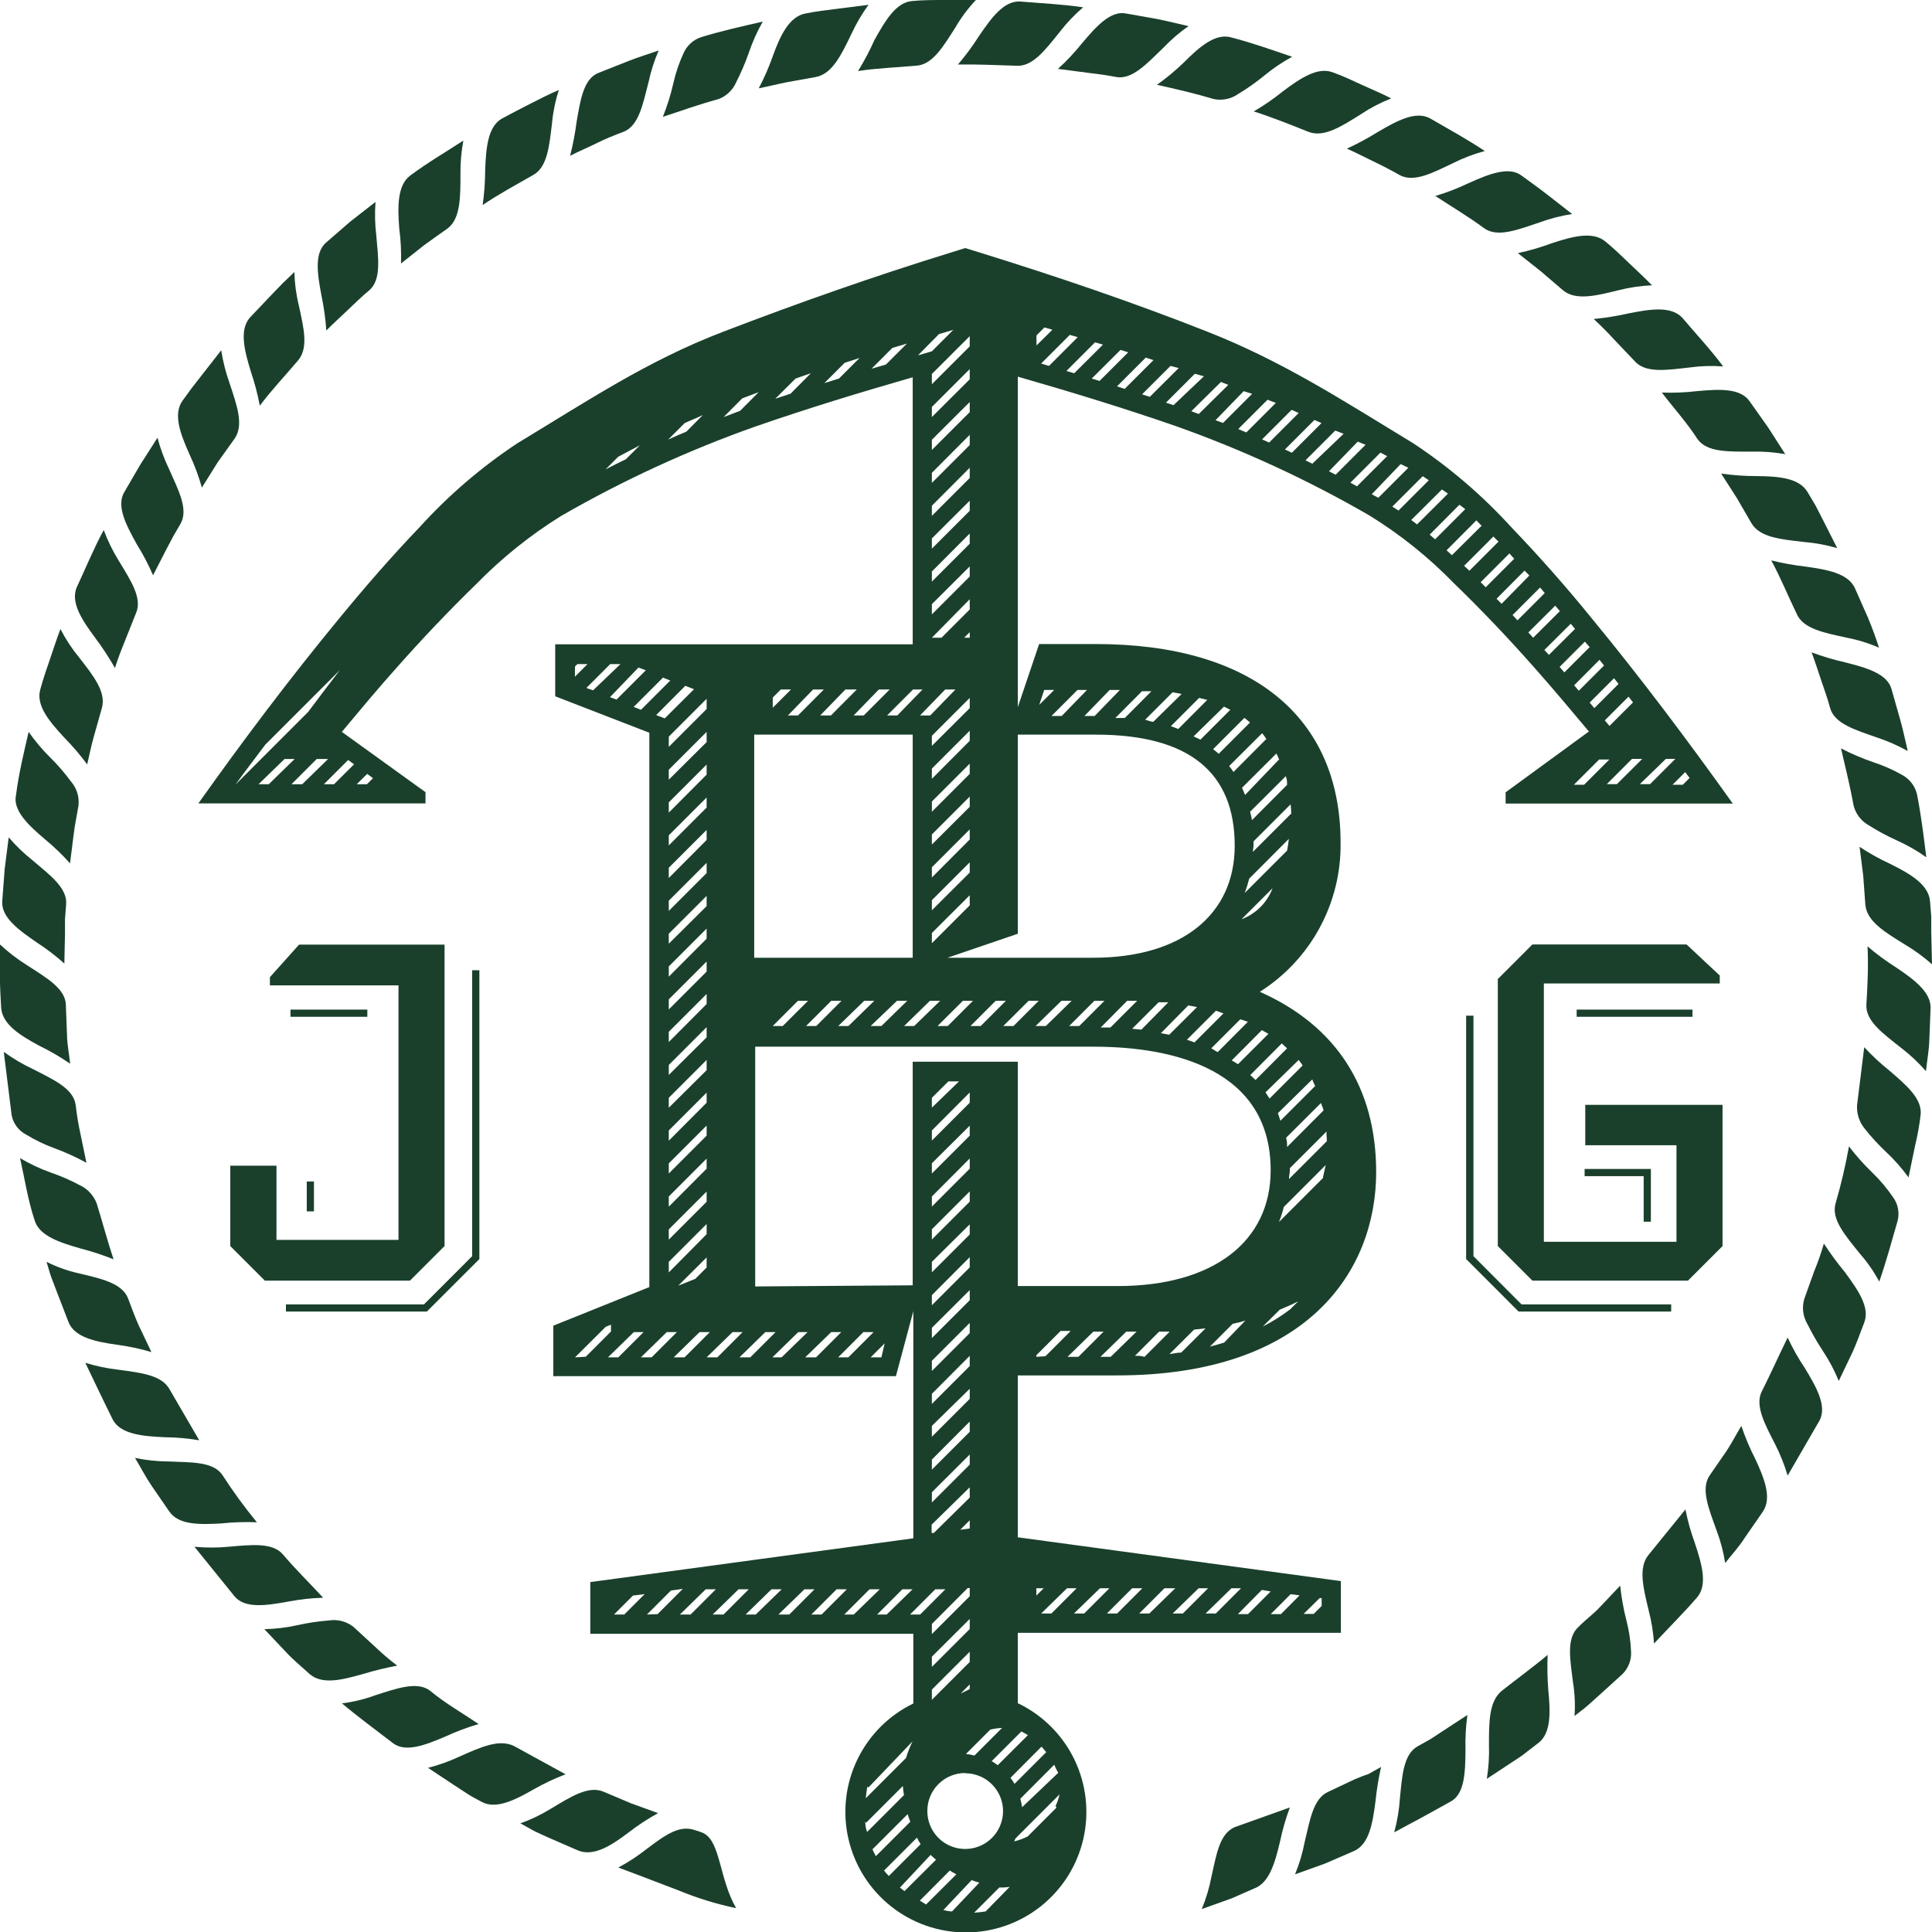 <svg width="152" height="152" viewBox="0 0 152 152" fill="none" xmlns="http://www.w3.org/2000/svg">
<g clip-path="url(#clip0)">
<path d="M9.044 52.556C9.273 51.822 9.551 51.107 9.838 50.402L10.692 48.258C11.228 47.076 10.285 45.667 9.332 44.098C8.863 43.338 8.47 42.533 8.161 41.696C7.367 43.165 6.731 44.723 6.026 46.232C5.54 47.434 6.483 48.824 7.505 50.203C8.067 50.955 8.581 51.741 9.044 52.556Z" fill="#1A402B"/>
<path d="M6.86 60.141C7.039 59.396 7.178 58.642 7.396 57.897L8.021 55.683C8.359 54.432 7.346 53.162 6.215 51.712C5.65 51.026 5.161 50.28 4.755 49.489C4.448 50.273 4.209 51.067 3.931 51.861C3.653 52.656 3.385 53.44 3.167 54.254C2.819 55.495 3.872 56.756 5.063 58.036C5.71 58.695 6.311 59.398 6.86 60.141Z" fill="#1A402B"/>
<path d="M15.884 38.36L17.125 36.374L18.465 34.498C19.2 33.426 18.634 31.877 18.058 30.14C17.761 29.301 17.542 28.437 17.403 27.559L15.854 29.544L15.08 30.537L14.355 31.53C13.611 32.582 14.177 34.111 14.901 35.729C15.299 36.578 15.628 37.458 15.884 38.36Z" fill="#1A402B"/>
<path d="M12.042 45.26L13.095 43.205L13.621 42.212L14.196 41.219C14.852 40.087 14.038 38.568 13.313 36.93C12.927 36.131 12.618 35.297 12.39 34.438L11.04 36.553L9.779 38.717C9.123 39.829 9.938 41.328 10.771 42.837C11.255 43.612 11.68 44.421 12.042 45.26Z" fill="#1A402B"/>
<path d="M3.524 66.018C4.233 66.603 4.897 67.24 5.51 67.924L5.798 65.631C5.887 64.876 6.056 64.122 6.175 63.367C6.212 63.031 6.179 62.691 6.078 62.368C5.977 62.045 5.811 61.746 5.589 61.491C5.099 60.825 4.558 60.197 3.971 59.615C3.337 58.991 2.762 58.31 2.253 57.58C1.876 59.218 1.479 60.836 1.261 62.543C0.993 63.734 2.184 64.886 3.524 66.018Z" fill="#1A402B"/>
<path d="M3.097 82.279C3.94 82.686 4.75 83.157 5.52 83.689C5.44 82.924 5.281 82.17 5.271 81.396L5.182 79.092C5.182 77.792 3.653 76.928 2.105 75.926C1.353 75.454 0.649 74.912 -0 74.307C-0.089 75.975 -0 77.643 0.089 79.271C0.179 80.601 1.578 81.455 3.097 82.279Z" fill="#1A402B"/>
<path d="M2.065 89.268C2.768 89.7 3.513 90.059 4.289 90.34C5.153 90.658 5.993 91.04 6.8 91.482L6.334 89.228C6.169 88.478 6.043 87.719 5.957 86.955C5.798 85.664 4.269 84.969 2.641 84.135C1.817 83.753 1.032 83.29 0.298 82.756L0.913 87.719C0.973 88.049 1.108 88.36 1.308 88.629C1.508 88.897 1.767 89.116 2.065 89.268Z" fill="#1A402B"/>
<path d="M2.879 74.139C3.65 74.636 4.381 75.194 5.063 75.806L5.113 73.463V72.312L5.202 71.16C5.321 69.86 3.912 68.837 2.552 67.676C1.873 67.139 1.248 66.537 0.685 65.879L0.368 68.361L0.179 70.862C0.06 72.153 1.45 73.156 2.879 74.139Z" fill="#1A402B"/>
<path d="M57.927 6.453C58.311 5.702 58.643 4.926 58.92 4.13C59.205 3.286 59.571 2.472 60.012 1.698C58.384 2.075 56.746 2.432 55.148 2.929C54.836 3.033 54.551 3.204 54.311 3.428C54.072 3.652 53.883 3.925 53.758 4.229C53.415 4.977 53.152 5.759 52.973 6.562C52.769 7.46 52.494 8.339 52.149 9.193C53.609 8.706 55.048 8.2 56.537 7.793C56.847 7.675 57.13 7.495 57.369 7.265C57.608 7.035 57.798 6.758 57.927 6.453Z" fill="#1A402B"/>
<path d="M20.441 31.917C21.364 30.686 22.427 29.564 23.419 28.393C24.303 27.4 23.896 25.811 23.509 24.024C23.298 23.166 23.182 22.287 23.161 21.404L22.258 22.267L21.384 23.171L19.657 24.988C18.813 25.98 19.23 27.579 19.736 29.236C20.034 30.112 20.269 31.008 20.441 31.917Z" fill="#1A402B"/>
<path d="M49.042 10.374C50.263 9.908 50.571 8.21 51.027 6.453C51.209 5.601 51.475 4.77 51.822 3.971C51.037 4.249 50.233 4.487 49.459 4.795L47.126 5.718C45.915 6.155 45.667 7.853 45.369 9.56C45.251 10.47 45.079 11.372 44.852 12.26C45.528 11.903 46.242 11.615 46.937 11.268C47.632 10.92 48.327 10.642 49.042 10.374Z" fill="#1A402B"/>
<path d="M61.938 6.463L64.201 6.056C65.482 5.798 66.187 4.328 66.981 2.68C67.354 1.87 67.806 1.098 68.331 0.377L65.849 0.695C65.016 0.794 64.192 0.893 63.367 1.062C62.097 1.3 61.382 2.79 60.796 4.428C60.491 5.294 60.123 6.137 59.694 6.949C60.439 6.8 61.184 6.612 61.938 6.463Z" fill="#1A402B"/>
<path d="M25.673 26C26.219 25.454 26.785 24.938 27.341 24.412C27.897 23.886 28.443 23.34 29.038 22.853C30.031 22.009 29.753 20.292 29.604 18.515C29.497 17.642 29.477 16.761 29.545 15.884L27.559 17.433L25.683 19.061C24.69 19.885 24.978 21.582 25.296 23.28C25.484 24.177 25.61 25.086 25.673 26Z" fill="#1A402B"/>
<path d="M72.054 5.172C73.354 5.113 74.198 3.683 75.181 2.134C75.63 1.364 76.167 0.648 76.779 0C75.945 0 75.111 0 74.277 0C73.444 0 72.61 0 71.776 0.079C70.485 0.179 69.651 1.628 68.797 3.147C68.423 3.989 67.992 4.805 67.507 5.589C68.986 5.361 70.485 5.311 72.054 5.172Z" fill="#1A402B"/>
<path d="M31.55 20.729L33.357 19.299C33.972 18.842 34.608 18.406 35.233 17.959C36.226 17.184 36.226 15.527 36.226 13.71C36.216 12.821 36.292 11.933 36.454 11.059C35.054 11.973 33.605 12.816 32.265 13.819C31.272 14.573 31.272 16.212 31.411 17.969C31.531 18.884 31.578 19.806 31.55 20.729Z" fill="#1A402B"/>
<path d="M43.433 9.669C43.515 8.789 43.694 7.919 43.969 7.078C43.194 7.406 42.45 7.793 41.705 8.17C40.961 8.548 40.216 8.935 39.482 9.332C38.37 9.977 38.241 11.645 38.171 13.363C38.17 14.289 38.104 15.215 37.973 16.132C39.243 15.269 40.593 14.544 41.944 13.77C43.066 13.154 43.214 11.496 43.433 9.669Z" fill="#1A402B"/>
<path d="M37.655 135.639C36.384 134.776 35.044 134.021 33.862 133.038C32.87 132.244 31.242 132.82 29.494 133.386C28.658 133.694 27.788 133.903 26.903 134.011C28.184 135.093 29.534 136.076 30.874 137.109C31.867 137.923 33.465 137.297 35.084 136.602C35.916 136.218 36.775 135.897 37.655 135.639Z" fill="#1A402B"/>
<path d="M31.252 131.043C30.64 130.582 30.056 130.085 29.504 129.554L27.797 127.985C27.53 127.777 27.223 127.625 26.895 127.54C26.567 127.455 26.225 127.437 25.891 127.489C25.059 127.552 24.233 127.675 23.419 127.856C22.558 128.049 21.68 128.155 20.798 128.174L22.515 129.991C23.081 130.606 23.736 131.132 24.352 131.698C25.345 132.572 26.923 132.165 28.571 131.698C29.453 131.433 30.347 131.215 31.252 131.043Z" fill="#1A402B"/>
<path d="M25.424 125.702C24.381 124.57 23.28 123.498 22.287 122.327C21.473 121.334 19.805 121.533 17.978 121.691C17.087 121.775 16.189 121.775 15.298 121.691L18.455 125.593C19.279 126.586 20.996 126.308 22.704 126C23.601 125.828 24.511 125.729 25.424 125.702Z" fill="#1A402B"/>
<path d="M55.375 144.237C55.151 144.135 54.919 144.052 54.681 143.988C53.449 143.552 52.347 144.366 50.888 145.458C50.187 146.016 49.436 146.508 48.645 146.927C48.645 146.927 51.295 147.92 53.4 148.734C54.859 149.336 56.371 149.802 57.917 150.124C56.587 147.83 56.696 144.942 55.375 144.237Z" fill="#1A402B"/>
<path d="M22.496 102.621V103.186H33.585L37.715 99.057V76.332H37.149V98.828L33.357 102.621H22.496Z" fill="#1A402B"/>
<path d="M44.495 139.591L40.454 137.377C39.293 136.791 37.834 137.446 36.166 138.191C35.365 138.566 34.531 138.865 33.674 139.084L35.739 140.454L36.791 141.139C37.139 141.368 37.516 141.556 37.883 141.755C39.015 142.38 40.504 141.626 42.013 140.762C42.81 140.311 43.64 139.919 44.495 139.591Z" fill="#1A402B"/>
<path d="M51.772 142.648L49.638 141.874L47.504 140.971C46.312 140.444 44.892 141.368 43.304 142.321C42.558 142.779 41.766 143.159 40.941 143.452L42.033 144.058C42.411 144.247 42.798 144.405 43.175 144.584L45.458 145.577C46.65 146.083 48.01 145.269 49.429 144.187C50.169 143.614 50.953 143.1 51.772 142.648Z" fill="#1A402B"/>
<path d="M18.118 91.71V98.034L20.838 100.754H32.255L34.975 98.034V74.317H23.529L21.235 76.879V77.524H31.352V97.548H21.752V91.71H18.118Z" fill="#1A402B"/>
<path d="M17.422 119.855C18.349 119.756 19.281 119.726 20.212 119.765C19.238 118.581 18.333 117.341 17.502 116.053C16.777 114.97 15.02 115.06 13.233 114.98C12.356 114.974 11.481 114.881 10.622 114.702C11.049 115.417 11.436 116.162 11.903 116.857L13.322 118.922C14.057 119.984 15.705 119.954 17.422 119.855Z" fill="#1A402B"/>
<path d="M15.675 113.313L13.362 109.342C12.757 108.19 11.129 108.011 9.322 107.763C8.436 107.665 7.562 107.482 6.711 107.217C7.436 108.726 8.131 110.195 8.895 111.734C9.54 112.846 11.218 112.995 12.945 113.074C13.86 113.082 14.773 113.162 15.675 113.313Z" fill="#1A402B"/>
<path d="M11.913 106.373L10.92 104.288C10.602 103.593 10.354 102.869 10.076 102.154C9.61 100.943 7.942 100.595 6.155 100.169C5.291 99.973 4.454 99.673 3.663 99.275C3.792 99.682 3.891 100.089 4.03 100.476L4.477 101.648L5.381 103.991C5.837 105.192 7.426 105.549 9.203 105.797C10.119 105.922 11.025 106.114 11.913 106.373Z" fill="#1A402B"/>
<path d="M28.899 79.43H22.854V79.996H28.899V79.43Z" fill="#1A402B"/>
<path d="M24.7 92.951H24.134V95.304H24.7V92.951Z" fill="#1A402B"/>
<path d="M8.934 99.076C8.448 97.627 8.051 96.098 7.604 94.669C7.361 94.036 6.88 93.523 6.264 93.239C5.531 92.847 4.767 92.515 3.981 92.246C3.145 91.948 2.34 91.569 1.578 91.115C1.945 92.753 2.194 94.411 2.72 95.999C3.087 97.24 4.705 97.756 6.333 98.223C7.218 98.452 8.086 98.737 8.934 99.076Z" fill="#1A402B"/>
<path d="M129.882 96.118V91.968H124.67V92.534H129.316V96.118H129.882Z" fill="#1A402B"/>
<path d="M115.348 79.906V99.057L119.477 103.187H131.48V102.621H119.706L115.923 98.828V79.906H115.348Z" fill="#1A402B"/>
<path d="M112.549 136.821C112.221 137.019 111.874 137.188 111.556 137.377C110.414 138.002 110.315 139.69 110.136 141.507C110.077 142.403 109.927 143.291 109.689 144.157C111.169 143.373 112.668 142.559 114.097 141.755C115.249 141.169 115.279 139.412 115.298 137.685C115.273 136.762 115.322 135.839 115.447 134.925L113.521 136.185L112.549 136.821Z" fill="#1A402B"/>
<path d="M121.761 130.199C120.579 131.192 119.338 132.085 118.137 133.038C117.144 133.862 117.144 135.491 117.144 137.297C117.174 138.184 117.117 139.072 116.976 139.948L119.07 138.568C119.418 138.34 119.775 138.121 120.063 137.873L121.056 137.109C122.049 136.324 121.979 134.657 121.81 132.939C121.739 132.028 121.723 131.113 121.761 130.199Z" fill="#1A402B"/>
<path d="M127.469 124.749L125.891 126.417C125.375 126.983 124.759 127.41 124.203 127.985C123.21 128.859 123.528 130.537 123.756 132.363C123.898 133.236 123.938 134.122 123.875 135.004C124.203 134.736 124.551 134.498 124.868 134.22L125.801 133.386L127.658 131.698C127.888 131.466 128.066 131.187 128.181 130.881C128.296 130.575 128.344 130.248 128.323 129.921C128.289 129.096 128.166 128.278 127.956 127.479C127.726 126.582 127.564 125.67 127.469 124.749Z" fill="#1A402B"/>
<path d="M95.304 147.672C95.14 148.536 94.887 149.381 94.55 150.193L96.913 149.349L98.65 148.585C99.871 148.158 100.318 146.53 100.715 144.842C100.904 143.944 101.159 143.062 101.479 142.202L97.141 143.75C95.93 144.276 95.701 145.934 95.304 147.672Z" fill="#1A402B"/>
<path d="M135.521 98.034V86.925H124.72V90.102H131.897V97.697H121.463V77.375H135.302V76.749L132.691 74.307H120.56L117.84 77.028V98.034L120.56 100.754H132.801L135.521 98.034Z" fill="#1A402B"/>
<path d="M133.157 79.43H124.044V79.996H133.157V79.43Z" fill="#1A402B"/>
<path d="M106.601 139.978L104.497 140.97C103.305 141.497 103.057 143.234 102.64 144.941C102.475 145.805 102.222 146.65 101.886 147.463L104.239 146.619L106.532 145.626C107.713 145.1 107.991 143.462 108.21 141.765C108.304 140.84 108.454 139.922 108.656 139.015L107.664 139.571C107.306 139.69 106.949 139.829 106.601 139.978Z" fill="#1A402B"/>
<path d="M147.305 92.256C146.64 91.617 146.026 90.926 145.468 90.191C145.197 91.701 144.846 93.196 144.416 94.669C144.048 95.92 145.17 97.19 146.332 98.64C146.922 99.309 147.431 100.046 147.851 100.834C148.397 99.255 148.843 97.627 149.3 96.029C149.378 95.711 149.384 95.379 149.319 95.058C149.254 94.737 149.118 94.435 148.923 94.172C148.449 93.481 147.907 92.839 147.305 92.256Z" fill="#1A402B"/>
<path d="M132.602 118.753L129.703 122.327C128.879 123.319 129.276 124.898 129.703 126.675C129.93 127.536 130.073 128.417 130.13 129.306C131.262 128.085 132.453 126.913 133.545 125.642C134.359 124.65 133.882 123.022 133.336 121.384C133.023 120.527 132.777 119.648 132.602 118.753Z" fill="#1A402B"/>
<path d="M149.16 76.104C148.378 75.608 147.631 75.058 146.927 74.456C147.006 75.985 146.927 77.524 146.837 79.053C146.768 80.353 148.207 81.356 149.617 82.478C150.311 83.012 150.949 83.614 151.523 84.275C151.613 83.441 151.771 82.617 151.791 81.783L151.89 79.271C151.89 78.03 150.58 77.057 149.16 76.104Z" fill="#1A402B"/>
<path d="M79.946 5.172C81.246 5.271 82.249 3.911 83.4 2.482C83.939 1.786 84.548 1.147 85.217 0.576C83.559 0.328 81.891 0.258 80.254 0.119C78.963 0.05 77.98 1.43 77.007 2.859C76.513 3.634 75.966 4.374 75.369 5.073C76.878 5.053 78.427 5.123 79.946 5.172Z" fill="#1A402B"/>
<path d="M137 112.181C136.602 112.836 136.255 113.521 135.828 114.166L134.518 116.062C133.773 117.135 134.448 118.723 135.064 120.44C135.37 121.26 135.593 122.108 135.729 122.972C136.245 122.307 136.821 121.701 137.268 120.986L138.697 118.922C139.412 117.849 138.826 116.34 138.082 114.752C137.657 113.923 137.295 113.064 137 112.181Z" fill="#1A402B"/>
<path d="M143.493 97.836C143.281 98.57 143.029 99.293 142.738 100L141.964 102.154C141.86 102.482 141.826 102.828 141.863 103.17C141.901 103.512 142.01 103.842 142.182 104.14C142.554 104.889 142.972 105.615 143.433 106.314C143.919 107.049 144.331 107.831 144.664 108.647L145.746 106.383C146.094 105.629 146.362 104.825 146.669 104.05C147.136 102.849 146.173 101.489 145.141 100.079C144.549 99.364 143.998 98.614 143.493 97.836Z" fill="#1A402B"/>
<path d="M140.643 105.232C139.968 106.602 139.343 108.011 138.658 109.371C138.012 110.493 138.807 111.972 139.651 113.61C140.056 114.406 140.389 115.236 140.643 116.092L143.155 111.754C143.751 110.612 142.897 109.123 142.003 107.644C141.486 106.877 141.032 106.071 140.643 105.232Z" fill="#1A402B"/>
<path d="M148.654 84.235C147.947 83.67 147.283 83.053 146.669 82.388L146.103 86.955C146.065 87.625 146.281 88.284 146.709 88.802C147.227 89.459 147.795 90.076 148.406 90.648C149.051 91.252 149.636 91.917 150.153 92.633L150.66 90.181C150.857 89.367 151.007 88.541 151.106 87.709C151.245 86.449 149.985 85.376 148.654 84.235Z" fill="#1A402B"/>
<path d="M80.076 134.021V128.462H105.49V124.392L80.076 120.947V108.21H87.889C102.909 108.21 108.27 99.95 108.27 92.217C108.27 85.545 105.113 80.691 99.117 78.03C101.091 76.781 102.713 75.047 103.825 72.992C104.937 70.938 105.504 68.632 105.47 66.296C105.47 56.368 98.451 50.67 86.221 50.67H81.753L80.076 55.634V29.634C84.225 30.825 88.385 32.096 92.455 33.505C97.761 35.383 102.882 37.746 107.754 40.564C110.183 42.063 112.417 43.857 114.405 45.905C116.559 47.989 118.664 50.203 120.699 52.507C122.158 54.145 123.578 55.852 125.008 57.55L118.455 62.335V63.218H136.325C132.781 58.255 129.137 53.39 125.236 48.655C123.25 46.203 121.136 43.81 118.892 41.467C116.607 38.96 114.019 36.746 111.188 34.875C105.49 31.411 100.933 28.442 95.026 26.109C89.12 23.776 83.143 21.751 77.038 19.855L75.936 19.517L74.854 19.855C68.738 21.741 62.822 23.826 56.895 26.099C50.968 28.373 46.431 31.411 40.703 34.875C37.877 36.744 35.296 38.959 33.019 41.467C30.776 43.81 28.701 46.203 26.695 48.645C22.794 53.38 19.151 58.215 15.606 63.208H33.476V62.325L26.894 57.58C28.314 55.882 29.723 54.184 31.183 52.556C33.218 50.253 35.322 48.039 37.477 45.944C39.472 43.904 41.705 42.111 44.128 40.603C49.005 37.791 54.129 35.432 59.436 33.555C63.497 32.145 67.656 30.875 71.806 29.683V50.69H43.681V54.78L51.087 57.649V101.261L43.532 104.298V108.269H70.486L71.856 103.157V121.026L46.441 124.471V128.541H71.856V134.021C69.925 134.957 68.368 136.52 67.441 138.455C66.513 140.39 66.27 142.583 66.75 144.674C67.23 146.765 68.406 148.632 70.084 149.969C71.762 151.306 73.845 152.034 75.99 152.034C78.136 152.034 80.219 151.306 81.897 149.969C83.576 148.632 84.751 146.765 85.231 144.674C85.711 142.583 85.467 140.39 84.54 138.455C83.613 136.52 82.056 134.957 80.125 134.021H80.076ZM103.822 125.732H103.981V126.347L103.356 126.973H102.561L103.822 125.732ZM101.539 125.424L102.244 125.513L100.774 126.993H99.97L101.539 125.424ZM99.97 125.206L98.183 126.993H97.389L99.275 125.087L99.97 125.206ZM97.637 124.957L95.652 126.943H94.848L96.883 124.957H97.637ZM95.046 124.957L93.061 126.943H92.257L94.302 124.957H95.046ZM92.465 124.957L90.42 126.943H89.626L91.611 124.957H92.465ZM89.874 124.957L87.889 126.943H87.085L89.07 124.957H89.874ZM87.283 124.957L85.297 126.943H84.493L86.538 124.957H87.283ZM84.702 124.957L82.716 126.943H81.912L83.947 124.957H84.702ZM81.535 124.957H82.111L81.535 125.533V124.957ZM123.826 61.739L125.812 59.754H126.616L124.63 61.739H123.826ZM132.93 61.203L132.394 61.739H131.589L132.582 60.746L132.93 61.203ZM131.808 59.704L129.822 61.69H129.018L131.063 59.704H131.808ZM127.211 61.69H126.417L128.403 59.704H129.207L127.211 61.69ZM128.482 55.257L126.626 57.113L126.258 56.676L128.125 54.81C128.244 54.969 128.363 55.108 128.482 55.266V55.257ZM127.34 53.807L125.434 55.713L125.067 55.276L126.983 53.36L127.34 53.807ZM125.841 51.911C125.961 52.06 126.08 52.219 126.199 52.358L124.213 54.343L123.846 53.916L125.841 51.911ZM125.057 50.918L123.072 52.904L122.704 52.467L124.69 50.481C124.819 50.63 124.938 50.779 125.087 50.928L125.057 50.918ZM123.916 49.479L121.861 51.524L121.503 51.137L123.578 49.072L123.916 49.479ZM122.724 48.079L120.62 50.174L120.242 49.757L122.357 47.652L122.724 48.079ZM121.533 46.659L119.389 48.804C119.26 48.675 119.13 48.526 119.001 48.387L121.166 46.222L121.533 46.659ZM120.322 45.279L118.138 47.503C118.009 47.364 117.87 47.245 117.741 47.106L119.945 44.892L120.322 45.279ZM119.13 43.959L116.887 46.203L116.49 45.806L118.753 43.542L119.13 43.959ZM117.492 42.212L117.81 42.529L117.899 42.609L115.606 44.902L115.507 44.813L115.189 44.515L117.492 42.212ZM116.589 41.338L114.226 43.681L113.809 43.294L116.152 40.941C116.271 41.07 116.41 41.199 116.539 41.338H116.589ZM115.279 40.057L112.906 42.43L112.479 42.063L114.822 39.71L115.279 40.057ZM113.919 38.836L111.486 41.259L111.03 40.911L113.442 38.509L113.919 38.836ZM111.933 37.466C112.092 37.556 112.241 37.685 112.41 37.784L110.027 40.167L109.54 39.859L111.933 37.466ZM110.801 36.801L108.439 39.164L107.922 38.886L110.196 36.513L110.801 36.801ZM109.133 35.888L106.761 38.261L106.245 37.973L108.607 35.61L109.133 35.888ZM107.436 34.994L105.083 37.347L104.557 37.079L106.82 34.746L107.436 34.994ZM105.708 34.131L103.246 36.484L102.71 36.215L105.053 33.873L105.708 34.131ZM103.971 33.287L101.638 35.62L101.092 35.362L103.415 33.039L103.971 33.287ZM102.174 32.493L99.851 34.816L99.295 34.568L101.618 32.245L102.174 32.493ZM100.377 31.698L98.054 34.022L97.419 33.754L99.722 31.45L100.377 31.698ZM98.511 30.984L96.218 33.277L95.632 33.059L97.846 30.775L98.511 30.984ZM96.059 30.05L96.635 30.279L94.312 32.572L93.726 32.354L96.059 30.05ZM94.719 29.604L92.326 31.877L91.731 31.679L94.004 29.405L94.719 29.604ZM92.733 28.959L90.46 31.222L89.854 31.023L92.088 28.79L92.733 28.959ZM90.748 28.333L88.484 30.596L87.879 30.398L90.142 28.134L90.748 28.333ZM88.762 27.718L86.509 29.971L85.893 29.782L88.157 27.529L88.762 27.718ZM86.777 27.112L84.513 29.366L83.898 29.187L86.151 26.933L86.777 27.112ZM84.791 26.526L82.528 28.79L81.912 28.601L84.166 26.348L84.791 26.526ZM81.545 26.387L82.17 25.762L82.796 25.941L81.545 27.181V26.387ZM18.545 61.699C19.329 60.617 20.094 59.625 20.868 58.592L26.735 52.725C25.911 53.787 25.077 54.909 24.243 56.011L18.555 61.699H18.545ZM21.146 61.699H20.342L22.387 59.714H23.181L21.146 61.699ZM22.933 61.699L24.918 59.714H25.812L23.777 61.699H22.933ZM28.889 60.885L29.346 61.223L28.87 61.699H28.066L28.889 60.885ZM27.39 59.793L27.857 60.131L26.279 61.699H25.484L27.39 59.793ZM49.231 36.136C48.695 36.394 48.169 36.652 47.642 36.93L48.635 35.938C49.201 35.64 49.777 35.322 50.343 35.034L49.231 36.136ZM53.996 33.962C53.51 34.16 53.003 34.379 52.566 34.587L53.867 33.287C54.334 33.069 54.86 32.87 55.297 32.651L53.996 33.962ZM58.225 32.324L56.935 32.81L58.394 31.341L59.685 30.855L58.225 32.324ZM62.196 30.974L60.995 31.371L62.593 29.782L63.794 29.366L62.196 30.974ZM66.008 29.782L64.857 30.14L66.455 28.542L67.627 28.164L66.008 29.782ZM69.701 28.68L68.57 29.008L70.208 27.37L71.349 27.033L69.701 28.68ZM80.354 136.225C80.532 136.31 80.704 136.406 80.87 136.513L78.497 138.876C78.345 138.761 78.186 138.655 78.021 138.558L80.354 136.225ZM76.293 85.952V86.756L73.315 89.735V88.941L76.293 85.952ZM73.315 87.144V86.369L74.615 85.079H75.449L73.315 87.144ZM77.912 136.076C78.214 136.003 78.523 135.96 78.835 135.947L76.661 138.121C76.444 138.057 76.221 138.014 75.995 137.992L77.912 136.076ZM75.579 133.237L76.293 132.522V132.89L75.579 133.237ZM76.293 88.563V89.347L73.315 92.326V91.522L76.293 88.563ZM76.293 91.144V91.948L73.315 94.927V94.133L76.293 91.144ZM76.293 93.736V94.54L73.315 97.518V96.714L76.293 93.736ZM76.293 96.326V97.121L73.315 100.099V99.275L76.293 96.326ZM76.293 98.908V99.712L73.315 102.69V101.896L76.293 98.908ZM76.293 101.499V102.293L73.315 105.271V104.467L76.293 101.499ZM76.293 104.08V104.884L73.315 107.862V107.058L76.293 104.08ZM76.293 106.671V107.475L73.315 110.453V109.659L76.293 106.671ZM76.293 109.262V110.056L73.315 113.035V112.181L76.293 109.262ZM76.293 111.843V112.647L73.315 115.626V114.831L76.293 111.843ZM76.293 114.434V115.229L73.315 118.207V117.403L76.293 114.434ZM76.293 117.015V117.82L73.464 120.609H73.295V119.954L76.293 117.015ZM76.293 119.607V120.252L75.549 120.351L76.293 119.607ZM76.134 124.938H76.293V125.583L73.315 128.561V127.767L76.134 124.938ZM76.293 127.37V128.164L73.315 131.142V130.338L76.293 127.37ZM76.293 129.951V130.755L73.315 133.733V132.929L76.293 129.951ZM75.936 139.511C76.525 139.511 77.101 139.686 77.591 140.013C78.08 140.34 78.462 140.805 78.687 141.35C78.913 141.894 78.972 142.493 78.857 143.07C78.742 143.648 78.458 144.179 78.042 144.595C77.625 145.012 77.095 145.296 76.517 145.41C75.939 145.525 75.34 145.466 74.796 145.241C74.252 145.016 73.787 144.634 73.46 144.144C73.132 143.654 72.958 143.078 72.958 142.489C72.955 142.097 73.03 141.707 73.179 141.344C73.327 140.98 73.546 140.649 73.823 140.371C74.1 140.092 74.429 139.871 74.791 139.72C75.154 139.569 75.543 139.491 75.936 139.491V139.511ZM81.535 106.75V106.621L83.441 104.715H84.235L82.25 106.701L81.535 106.75ZM83.987 106.75L86.022 104.765H86.826L84.841 106.75H83.987ZM87.382 106.75H86.578L88.613 104.765H89.417L87.382 106.75ZM89.209 106.75L91.195 104.765C91.482 104.765 91.75 104.765 92.028 104.765L90.043 106.75C89.775 106.661 89.487 106.661 89.209 106.671V106.75ZM92.932 106.413C92.634 106.413 92.316 106.492 92.008 106.532L93.944 104.606L94.848 104.507L92.932 106.413ZM96.307 105.629C95.94 105.738 95.573 105.847 95.185 105.946L96.982 104.149C97.34 104.08 97.687 103.991 97.975 103.901L96.307 105.629ZM101.509 103.008C100.83 103.526 100.106 103.981 99.345 104.368L100.685 103.038C101.182 102.829 101.678 102.621 102.135 102.382L101.509 103.008ZM104.09 92.673L100.626 96.138C100.777 95.753 100.903 95.358 101.003 94.957L104.299 91.661C104.239 91.929 104.17 92.266 104.09 92.594V92.673ZM104.388 89.784L101.41 92.763C101.41 92.514 101.479 92.296 101.479 92.048C101.479 91.998 101.479 91.959 101.479 91.909L104.368 89.02C104.338 89.228 104.388 89.447 104.388 89.705V89.784ZM104.13 87.362L101.261 90.241C101.261 90.013 101.261 89.745 101.182 89.516L103.931 86.776C103.991 86.985 104.09 87.163 104.13 87.362ZM103.475 85.436L100.735 88.176C100.665 87.978 100.616 87.769 100.536 87.58L103.246 84.92C103.296 85.089 103.385 85.267 103.475 85.446V85.436ZM102.482 83.828L99.881 86.429L99.563 85.942L102.174 83.391C102.288 83.534 102.394 83.683 102.492 83.838L102.482 83.828ZM101.261 82.478L98.779 84.969C98.65 84.831 98.501 84.711 98.362 84.582L100.844 82.091L101.261 82.478ZM99.275 81.048L99.792 81.336L97.399 83.728C97.24 83.62 97.074 83.52 96.903 83.431L99.275 81.048ZM65.403 78.735H66.207L64.221 80.721H63.417L65.403 78.735ZM61.581 80.721H60.796L62.782 78.735H63.576L61.581 80.721ZM67.994 78.735H68.788L66.753 80.721H65.949L67.994 78.735ZM70.575 78.735H71.379L69.344 80.721H68.5L70.575 78.735ZM73.166 78.735H73.97L71.925 80.721H71.131L73.166 78.735ZM76.293 31.629V32.423L73.315 35.401V34.597L76.293 31.629ZM73.315 32.81V32.016L76.293 29.038V29.842L73.315 32.81ZM76.293 34.21V35.014L73.315 37.992V37.198L76.293 34.21ZM76.293 36.801V37.605L73.315 40.584V39.789L76.293 36.801ZM76.293 39.392V40.187L73.315 43.165V42.361L76.293 39.392ZM76.293 41.974V42.778L73.315 45.756V44.962L76.293 41.974ZM76.293 44.565V45.359L73.315 48.337V47.533L76.293 44.565ZM76.293 47.146V47.95L74.07 50.174H73.315L76.293 47.146ZM73.315 71.617V70.823L76.293 67.844V68.649L73.315 71.617ZM76.293 70.436V71.23L73.315 74.208V73.404L76.293 70.436ZM73.315 69.036V68.232L76.293 65.254V66.048L73.315 69.036ZM73.315 66.445V65.651L76.293 62.672V63.476L73.315 66.445ZM73.315 63.864V63.059L76.293 60.081V60.885L73.315 63.864ZM73.315 61.273V60.468L76.293 57.49V58.284L73.315 61.273ZM73.315 58.681V57.887L76.293 54.909V55.713L73.315 58.681ZM75.856 50.174L76.293 49.737V50.174H75.856ZM74.367 54.244H75.171L73.186 56.289H72.382L74.367 54.244ZM75.757 78.735H76.551L74.566 80.721H73.762L75.757 78.735ZM78.338 78.735H79.142L77.157 80.721H76.353L78.338 78.735ZM80.929 78.735H81.724L79.738 80.721H78.934L80.929 78.735ZM83.511 78.735H84.315L82.28 80.721H81.475L83.511 78.735ZM86.102 78.735H86.896L84.91 80.721H84.116L86.102 78.735ZM88.683 78.735H89.05H89.467L87.362 80.84H86.598L88.683 78.735ZM91.155 78.854C91.413 78.854 91.671 78.854 91.919 78.854L89.795 81.008L89.07 80.939L91.155 78.854ZM93.488 79.102L94.173 79.231L91.989 81.406L91.333 81.286L93.488 79.102ZM95.662 79.519C95.88 79.579 96.049 79.668 96.257 79.728L93.974 82.011C93.776 81.942 93.587 81.862 93.379 81.803L95.662 79.519ZM97.578 80.194C97.766 80.264 97.995 80.314 98.174 80.393L95.801 82.775C95.622 82.686 95.473 82.567 95.294 82.478L97.578 80.194ZM97.677 72.322L100.119 69.88C99.91 70.437 99.584 70.944 99.162 71.365C98.741 71.786 98.235 72.112 97.677 72.322ZM101.261 66.921L97.925 70.257C98.067 69.887 98.186 69.509 98.283 69.125L101.4 65.998C101.37 66.308 101.323 66.616 101.261 66.921ZM101.549 64.042L98.571 67.021C98.571 66.852 98.62 66.703 98.62 66.524C98.62 66.346 98.62 66.306 98.62 66.197L101.539 63.278C101.57 63.532 101.587 63.787 101.589 64.042H101.549ZM101.261 61.749L98.491 64.529C98.491 64.31 98.392 64.092 98.352 63.864L101.162 61.064C101.261 61.302 101.261 61.55 101.261 61.749ZM100.616 59.764L97.955 62.543C97.886 62.355 97.796 62.166 97.717 61.977L100.417 59.287C100.516 59.426 100.566 59.625 100.655 59.813L100.616 59.764ZM99.623 58.145L97.042 60.736C96.941 60.573 96.828 60.417 96.704 60.27L99.295 57.689C99.474 57.877 99.553 58.046 99.672 58.195L99.623 58.145ZM98.342 56.845L95.88 59.307C95.751 59.178 95.592 59.069 95.443 58.94L97.905 56.478C98.114 56.646 98.283 56.775 98.392 56.895L98.342 56.845ZM96.784 55.852L94.441 58.195C94.282 58.096 94.073 58.026 93.905 57.937L96.297 55.594C96.486 55.683 96.665 55.773 96.833 55.862L96.784 55.852ZM94.977 55.068L92.703 57.351L92.118 57.133L94.341 54.909C94.6 54.978 94.838 55.018 95.026 55.078L94.977 55.068ZM92.962 54.601L90.738 56.785C90.519 56.785 90.331 56.676 90.093 56.627L92.257 54.462L92.962 54.601ZM90.589 54.383L88.494 56.487H87.75L89.844 54.383H90.589ZM87.303 54.284H88.107L86.121 56.329H85.317L87.303 54.284ZM85.516 54.284L83.53 56.329H82.726L84.771 54.284H85.516ZM82.15 54.284H82.935L81.763 55.455L82.15 54.284ZM80.076 73.463V57.798H86.221C93.567 57.798 97.141 60.776 97.141 66.534C97.141 71.954 92.981 75.35 86.002 75.35H74.546L80.076 73.463ZM76.293 26.447V27.251L73.315 30.229V29.425L76.293 26.447ZM73.881 26.278L74.367 26.139L75.003 25.951L73.315 27.638L72.223 27.956L73.881 26.278ZM72.58 54.244L70.595 56.289H69.791L71.836 54.244H72.58ZM69.999 54.244L67.954 56.289H67.16L69.145 54.244H69.999ZM67.408 54.244L65.373 56.289H64.529L66.515 54.244H67.408ZM64.817 54.244L62.782 56.289H61.988L63.973 54.244H64.817ZM60.796 54.879L61.432 54.244H62.236L60.796 55.683V54.879ZM59.337 57.798H71.806V75.35H59.337V57.798ZM52.616 100.109V99.275L55.594 96.297V97.101L52.616 100.109ZM55.594 98.928V99.722L54.701 100.615L53.361 101.151L55.594 98.928ZM52.616 97.528V96.724L55.594 93.745V94.549L52.616 97.528ZM52.616 94.937V94.133L55.594 91.154V91.948L52.616 94.937ZM52.616 92.326V91.532L55.594 88.553V89.347L52.616 92.326ZM52.616 89.745V88.941L55.594 85.962V86.756L52.616 89.745ZM52.616 87.153V86.369L55.594 83.391V84.195L52.616 87.153ZM52.616 84.572V83.788L55.594 80.81V81.614L52.616 84.572ZM52.616 81.981V81.177L55.594 78.199V78.993L52.616 81.981ZM52.616 79.42V78.626L55.594 75.648V76.442L52.616 79.42ZM52.616 76.839V76.035L55.594 73.056V73.851L52.616 76.839ZM52.616 74.248V73.463L55.594 70.485V71.289L52.616 74.248ZM52.616 71.667V70.862L55.594 67.884V68.688L52.616 71.667ZM52.616 69.076V68.271L55.594 65.293V66.087L52.616 69.076ZM52.616 66.514V65.72L55.594 62.742V63.536L52.616 66.514ZM52.616 63.933V63.129L55.594 60.151V60.945L52.616 63.933ZM52.616 61.342V60.558L55.594 57.58V58.384L52.616 61.342ZM52.616 58.761V57.957L55.594 54.978V55.783L52.616 58.761ZM54.602 54.224L52.298 56.517L51.623 56.259L53.917 53.956L54.602 54.224ZM45.24 52.427L45.429 52.248H46.223L45.23 53.241L45.24 52.427ZM46.133 54.125L48.01 52.248H48.814L46.66 54.313L46.133 54.125ZM47.99 54.849L50.234 52.517L50.809 52.735L48.506 55.038L47.99 54.849ZM50.432 55.842L49.856 55.614L52.16 53.311L52.735 53.539L50.432 55.842ZM45.24 106.79L47.652 104.388L48.069 104.219V104.755L46.084 106.741L45.24 106.79ZM47.831 106.79L49.866 104.805H50.631L48.645 106.79H47.831ZM50.422 106.79L52.457 104.805H53.252L51.266 106.79H50.422ZM53.003 106.79L55.038 104.805H55.843L53.857 106.79H53.003ZM55.594 106.79L57.63 104.805H58.424L56.438 106.79H55.594ZM58.176 106.79L60.211 104.805H61.015L59.029 106.79H58.176ZM60.767 106.79L62.802 104.805H63.536L61.491 106.79H60.767ZM63.348 106.79L65.393 104.805H66.187L64.202 106.79H63.348ZM65.939 106.79L67.924 104.805H68.728L66.743 106.79H65.939ZM69.344 106.79H68.5L69.602 105.688L69.344 106.79ZM59.416 101.211V82.349H86.072C92.396 82.349 99.97 84.175 99.97 92.068C99.97 97.667 95.473 101.181 87.928 101.181H80.076V83.53H71.806V101.122L59.416 101.211ZM49.112 127.022H48.308L49.797 125.533L50.72 125.414L49.112 127.022ZM50.899 127.022L52.785 125.136L53.718 125.007L51.733 126.993L50.899 127.022ZM53.49 127.022L55.525 125.037H56.319L54.334 127.022H53.49ZM56.071 127.022L58.106 125.037H58.91L56.925 127.022H56.071ZM58.662 127.022L60.697 125.037H61.501L59.456 127.022H58.662ZM61.243 127.022L63.288 125.037H64.082L62.097 127.022H61.243ZM63.834 127.022L65.82 125.037H66.624L64.638 127.022H63.834ZM66.425 127.022L68.411 125.037H69.215L67.17 127.022H66.425ZM69.007 127.022L70.992 125.037H71.796L69.761 127.022H69.007ZM71.598 127.022L73.583 125.037H74.377L72.392 127.022H71.598ZM68.322 140.633L71.796 137C71.588 137.421 71.415 137.859 71.28 138.31L68.113 141.477C68.153 141.189 68.173 140.871 68.242 140.563L68.322 140.633ZM68.143 143.403L71.032 140.514C71.046 140.754 71.076 140.993 71.121 141.229L68.222 144.127C68.093 143.83 68.093 143.581 68.063 143.333L68.143 143.403ZM68.907 146.034C68.818 145.855 68.719 145.686 68.639 145.497L71.409 142.728C71.469 142.926 71.538 143.125 71.617 143.323L68.907 146.034ZM69.562 147.155L72.144 144.574C72.228 144.753 72.324 144.925 72.431 145.09L69.93 147.592C69.77 147.436 69.624 147.267 69.493 147.086L69.562 147.155ZM70.803 148.506L73.216 145.934C73.345 146.073 73.504 146.182 73.643 146.312L71.161 148.783C71.012 148.684 70.873 148.555 70.724 148.436L70.803 148.506ZM72.342 149.558L74.725 147.165C74.894 147.274 75.062 147.364 75.241 147.463L72.858 149.836C72.6 149.687 72.471 149.578 72.263 149.488L72.342 149.558ZM74.903 150.382C74.675 150.382 74.437 150.322 74.218 150.273L76.442 147.92C76.641 147.996 76.843 148.063 77.048 148.118L74.903 150.382ZM77.544 150.382C77.245 150.43 76.943 150.463 76.641 150.481L78.626 148.496C78.745 148.496 78.855 148.496 78.974 148.496C79.13 148.489 79.286 148.472 79.44 148.446L77.544 150.382ZM81.942 137.416C82.071 137.555 82.19 137.704 82.309 137.853L79.817 140.345C79.723 140.179 79.617 140.02 79.5 139.869L81.942 137.416ZM83.123 142.211L80.85 144.485C80.512 144.655 80.156 144.785 79.788 144.872L79.897 144.634L83.362 141.169C83.293 141.488 83.186 141.798 83.044 142.092L83.123 142.211ZM83.262 139.471L80.413 142.182C80.383 141.957 80.337 141.735 80.274 141.517L82.945 138.836C82.994 138.985 83.103 139.174 83.183 139.352L83.262 139.471Z" fill="#1A402B"/>
<path d="M125.385 25.097C125.941 25.613 126.487 26.159 127.003 26.725L128.591 28.393C129.445 29.385 131.113 29.117 132.94 28.909C133.811 28.789 134.693 28.762 135.57 28.829C134.578 27.489 133.426 26.268 132.344 24.988C131.46 24.054 129.803 24.322 128.115 24.66C127.215 24.864 126.303 25.01 125.385 25.097Z" fill="#1A402B"/>
<path d="M119.418 19.915L121.225 21.344L122.962 22.833C123.955 23.667 125.543 23.28 127.34 22.833C128.201 22.614 129.083 22.485 129.971 22.446C129.385 21.84 128.77 21.285 128.164 20.699C127.559 20.113 126.963 19.547 126.318 19.011C125.325 18.177 123.756 18.584 122.079 19.14C121.212 19.463 120.323 19.722 119.418 19.915Z" fill="#1A402B"/>
<path d="M105.966 11.695C106.671 12.002 107.346 12.36 108.031 12.687C108.716 13.015 109.411 13.372 110.076 13.75C111.198 14.405 112.697 13.611 114.355 12.816C115.142 12.423 115.967 12.11 116.817 11.883C115.427 10.95 113.957 10.156 112.508 9.312C111.376 8.697 109.887 9.511 108.398 10.384C107.616 10.872 106.803 11.31 105.966 11.695Z" fill="#1A402B"/>
<path d="M98.64 8.766C100.099 9.233 101.529 9.808 102.948 10.374C104.159 10.841 105.539 9.947 107.088 8.974C107.829 8.481 108.622 8.068 109.451 7.743C108.716 7.356 107.932 7.039 107.177 6.691C106.423 6.344 105.658 5.976 104.874 5.698C103.673 5.232 102.303 6.155 100.903 7.207C100.19 7.784 99.433 8.305 98.64 8.766Z" fill="#1A402B"/>
<path d="M83.232 5.42L85.516 5.718C86.28 5.808 87.045 5.907 87.799 6.056C89.07 6.294 90.231 5.003 91.522 3.763C92.125 3.128 92.79 2.556 93.507 2.055C92.693 1.866 91.879 1.668 91.055 1.499L88.593 1.062C87.362 0.814 86.221 2.105 85.109 3.425C84.538 4.139 83.91 4.806 83.232 5.42Z" fill="#1A402B"/>
<path d="M91.025 6.671C92.524 7.009 94.004 7.346 95.493 7.793C95.822 7.861 96.162 7.861 96.492 7.793C96.822 7.725 97.133 7.59 97.409 7.396C98.126 6.968 98.809 6.487 99.454 5.957C100.138 5.39 100.876 4.891 101.658 4.467C100.079 3.931 98.501 3.365 96.883 2.948C95.642 2.581 94.381 3.663 93.12 4.934C92.465 5.563 91.765 6.144 91.025 6.671Z" fill="#1A402B"/>
<path d="M112.926 15.417C114.206 16.261 115.537 17.046 116.768 17.959C117.83 18.713 119.418 18.068 121.116 17.502C121.949 17.197 122.81 16.974 123.687 16.837L121.702 15.288C121.046 14.772 120.352 14.296 119.716 13.819C118.723 13.055 117.115 13.7 115.527 14.415C114.688 14.818 113.818 15.154 112.926 15.417Z" fill="#1A402B"/>
<path d="M149.627 60.955C148.91 60.551 148.155 60.218 147.373 59.962C146.503 59.667 145.657 59.305 144.842 58.88C145.189 60.379 145.557 61.858 145.835 63.387C145.918 63.714 146.068 64.02 146.274 64.286C146.481 64.552 146.74 64.774 147.036 64.936C147.744 65.385 148.484 65.784 149.25 66.127C150.058 66.492 150.829 66.934 151.553 67.447C151.344 65.79 151.146 64.132 150.818 62.484C150.74 62.159 150.593 61.854 150.388 61.59C150.183 61.327 149.923 61.11 149.627 60.955Z" fill="#1A402B"/>
<path d="M148.724 67.974C147.883 67.587 147.073 67.136 146.302 66.624L146.59 68.907L146.758 71.2C146.887 72.501 148.297 73.335 149.846 74.297C150.613 74.75 151.334 75.275 152 75.866L151.941 73.364V72.113L151.841 70.863C151.702 69.582 150.303 68.758 148.724 67.974Z" fill="#1A402B"/>
<path d="M142.529 51.325C142.797 52.04 143.026 52.775 143.274 53.499C143.522 54.224 143.78 54.949 143.979 55.683C144.316 56.944 145.964 57.421 147.682 58.026C148.518 58.303 149.325 58.659 150.094 59.089C149.896 58.274 149.737 57.46 149.508 56.656L148.823 54.244C148.496 52.993 146.838 52.536 145.16 52.109C144.267 51.907 143.388 51.645 142.529 51.325Z" fill="#1A402B"/>
<path d="M133.485 30.775C132.576 30.881 131.66 30.917 130.745 30.884C131.678 32.106 132.731 33.267 133.545 34.538C134.299 35.6 136.017 35.531 137.814 35.531C138.698 35.511 139.583 35.577 140.454 35.729L139.104 33.624L137.655 31.579C136.92 30.507 135.222 30.616 133.485 30.775Z" fill="#1A402B"/>
<path d="M139.353 44.088C140.087 45.438 140.663 46.868 141.338 48.258C141.834 49.469 143.482 49.776 145.309 50.174C146.176 50.341 147.022 50.604 147.831 50.958C147.582 50.164 147.285 49.379 146.967 48.605L145.934 46.272C145.398 45.101 143.75 44.813 142.043 44.575C141.136 44.472 140.238 44.309 139.353 44.088Z" fill="#1A402B"/>
<path d="M135.411 37.258L136.652 39.194L137.804 41.179C138.479 42.291 140.107 42.43 141.924 42.639C142.811 42.712 143.69 42.875 144.544 43.125L143.413 40.891L142.837 39.77L142.211 38.717C141.556 37.605 139.938 37.466 138.171 37.456C137.247 37.456 136.325 37.39 135.411 37.258Z" fill="#1A402B"/>
</g>
<defs>
<clipPath id="clip0">
<rect width="152" height="152" fill="white"/>
</clipPath>
</defs>
</svg>
